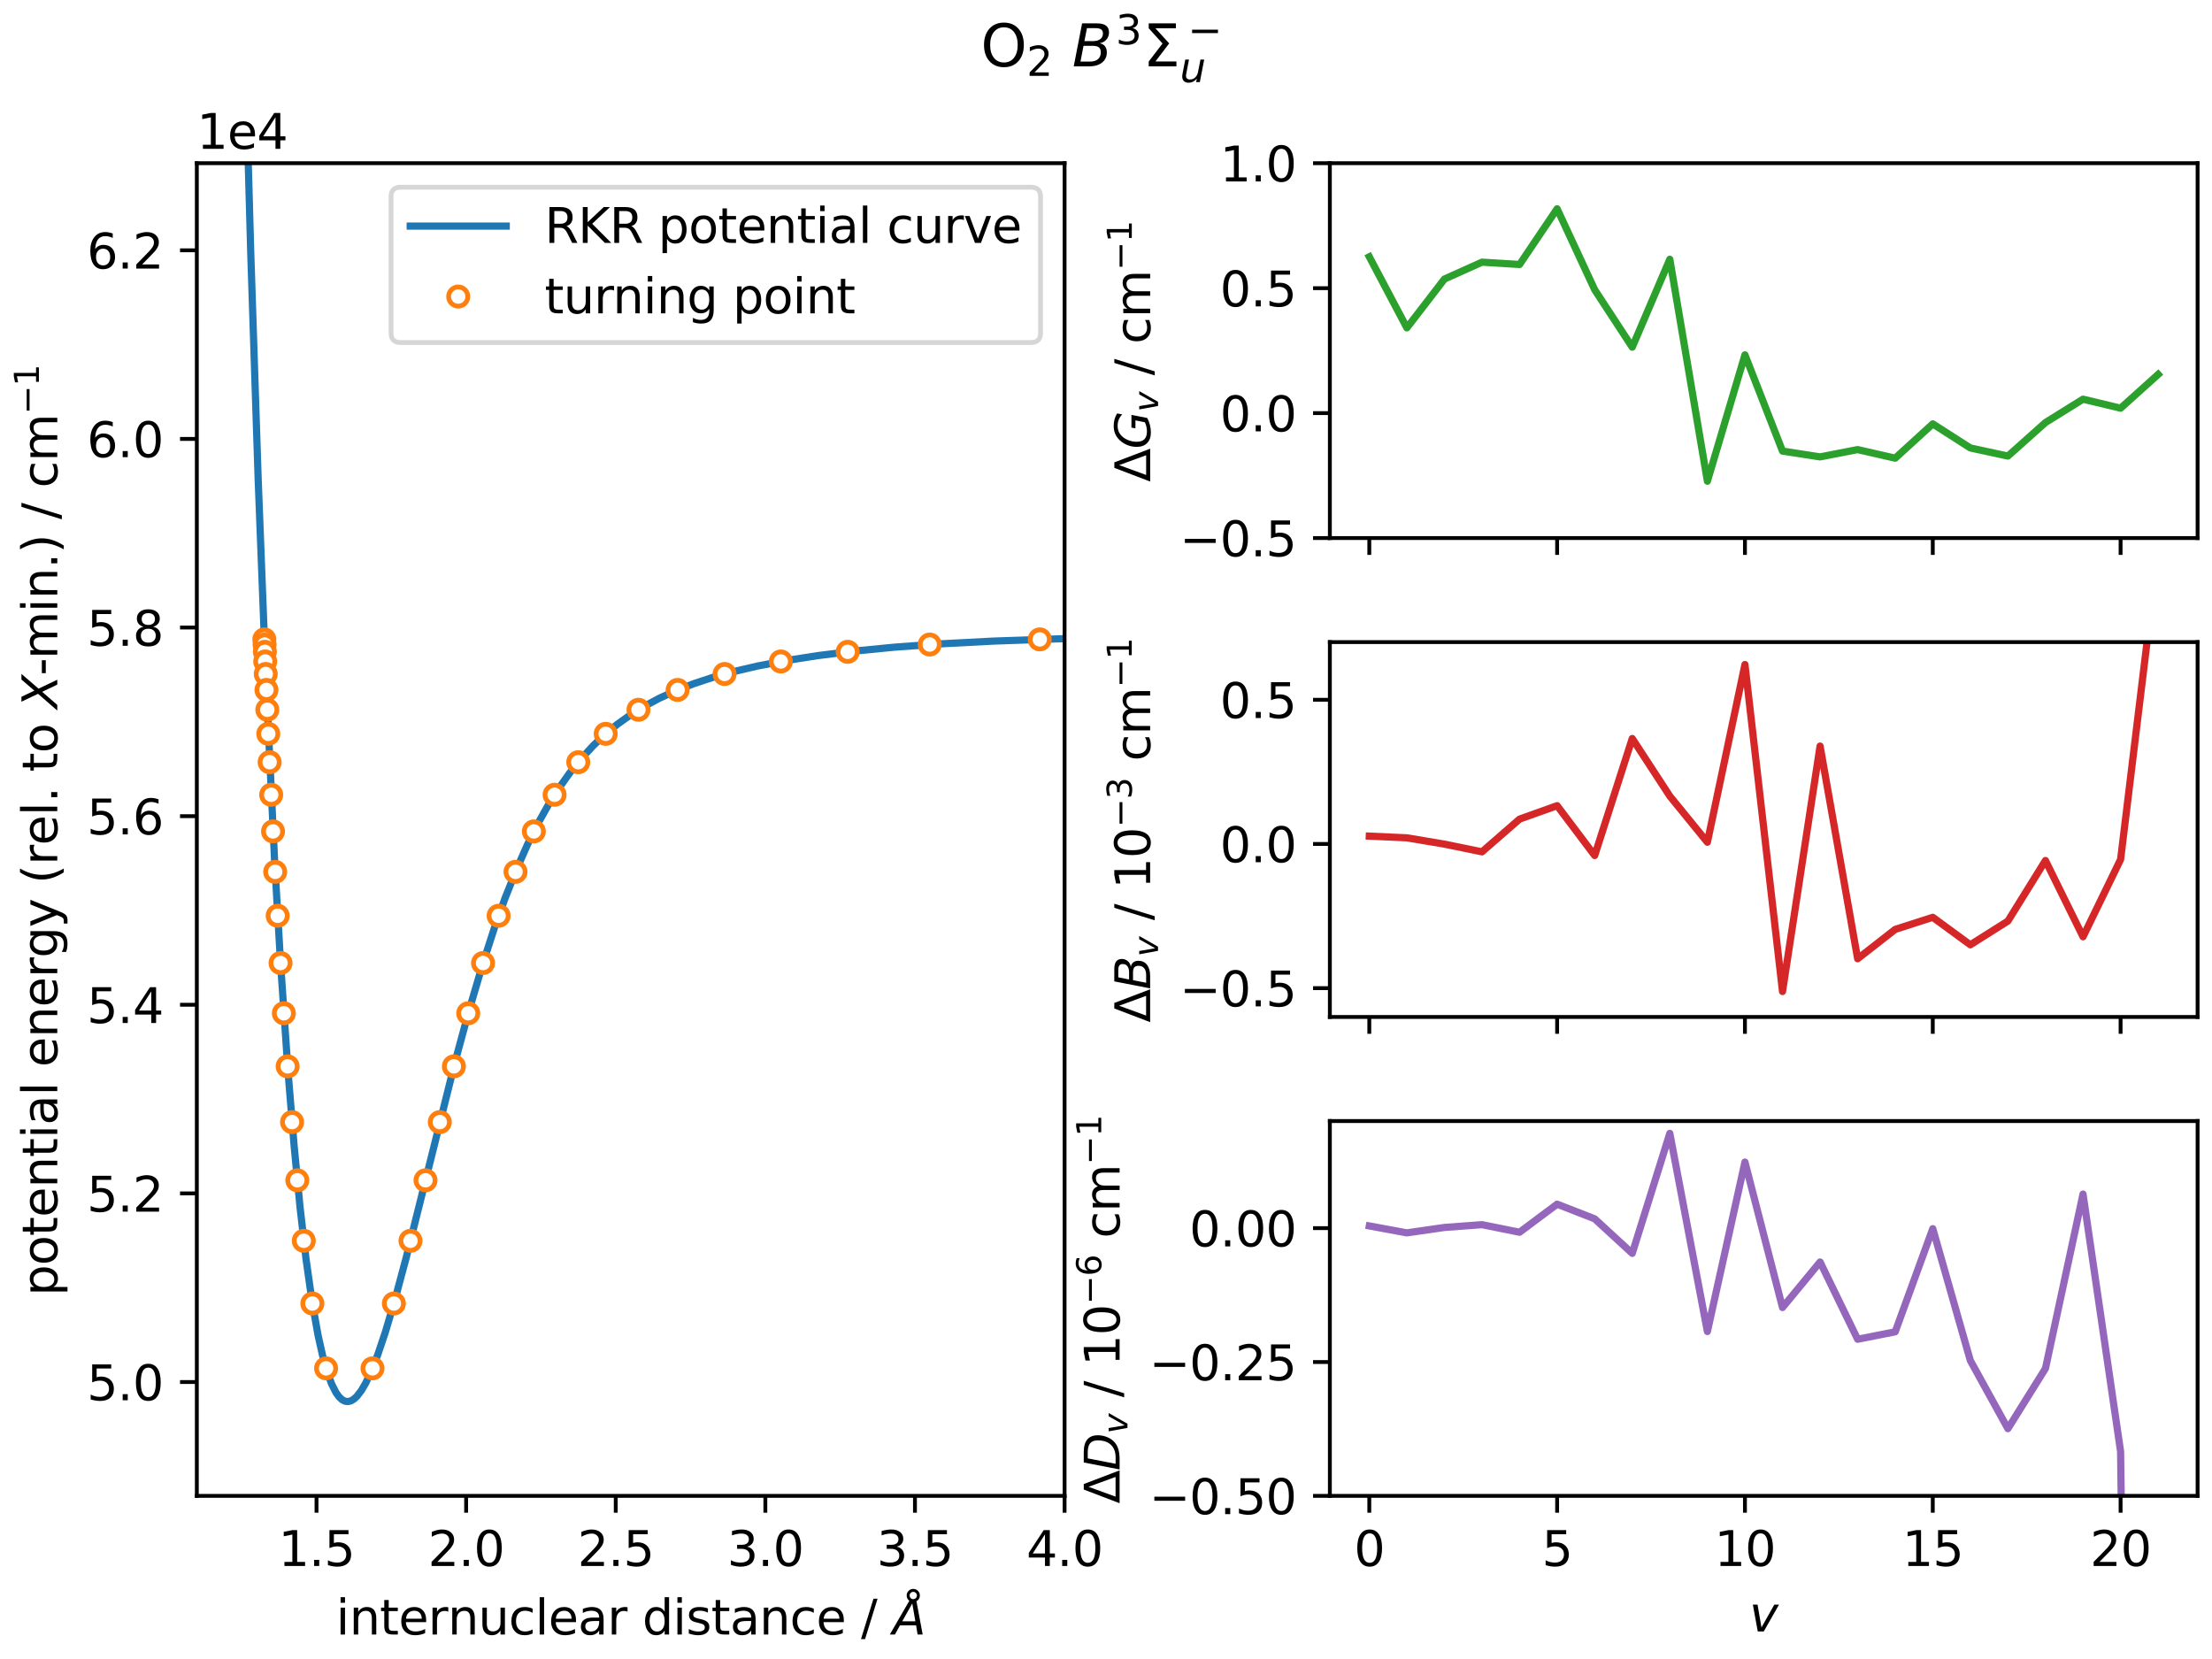 <?xml version="1.0" encoding="utf-8" standalone="no"?>
<!DOCTYPE svg PUBLIC "-//W3C//DTD SVG 1.1//EN"
  "http://www.w3.org/Graphics/SVG/1.1/DTD/svg11.dtd">
<svg xmlns:xlink="http://www.w3.org/1999/xlink" width="460.8pt" height="345.6pt" viewBox="0 0 460.8 345.6" xmlns="http://www.w3.org/2000/svg" version="1.1">
 <defs>
  <style type="text/css">*{stroke-linejoin: round; stroke-linecap: butt}</style>
 </defs>
 <g id="figure_1">
  <g id="patch_1">
   <path d="M 0 345.6 
L 460.8 345.6 
L 460.8 0 
L 0 0 
z
" style="fill: #ffffff"/>
  </g>
  <g id="axes_1">
   <g id="patch_2">
    <path d="M 41.003 311.622 
L 221.769 311.622 
L 221.769 33.999 
L 41.003 33.999 
z
" style="fill: #ffffff"/>
   </g>
   <g id="matplotlib.axis_1">
    <g id="xtick_1">
     <g id="line2d_1">
      <defs>
       <path id="m1eac3b7670" d="M 0 0 
L 0 3.5 
" style="stroke: #000000; stroke-width: 0.8"/>
      </defs>
      <g>
       <use xlink:href="#m1eac3b7670" x="65.937" y="311.622" style="stroke: #000000; stroke-width: 0.8"/>
      </g>
     </g>
     <g id="text_1">
      <!-- 1.5 -->
      <g transform="translate(57.985 326.22) scale(0.1 -0.1)">
       <defs>
        <path id="DejaVuSans-31" d="M 794 531 
L 1825 531 
L 1825 4091 
L 703 3866 
L 703 4441 
L 1819 4666 
L 2450 4666 
L 2450 531 
L 3481 531 
L 3481 0 
L 794 0 
L 794 531 
z
" transform="scale(0.016)"/>
        <path id="DejaVuSans-2e" d="M 684 794 
L 1344 794 
L 1344 0 
L 684 0 
L 684 794 
z
" transform="scale(0.016)"/>
        <path id="DejaVuSans-35" d="M 691 4666 
L 3169 4666 
L 3169 4134 
L 1269 4134 
L 1269 2991 
Q 1406 3038 1543 3061 
Q 1681 3084 1819 3084 
Q 2600 3084 3056 2656 
Q 3513 2228 3513 1497 
Q 3513 744 3044 326 
Q 2575 -91 1722 -91 
Q 1428 -91 1123 -41 
Q 819 9 494 109 
L 494 744 
Q 775 591 1075 516 
Q 1375 441 1709 441 
Q 2250 441 2565 725 
Q 2881 1009 2881 1497 
Q 2881 1984 2565 2268 
Q 2250 2553 1709 2553 
Q 1456 2553 1204 2497 
Q 953 2441 691 2322 
L 691 4666 
z
" transform="scale(0.016)"/>
       </defs>
       <use xlink:href="#DejaVuSans-31"/>
       <use xlink:href="#DejaVuSans-2e" x="63.623"/>
       <use xlink:href="#DejaVuSans-35" x="95.41"/>
      </g>
     </g>
    </g>
    <g id="xtick_2">
     <g id="line2d_2">
      <g>
       <use xlink:href="#m1eac3b7670" x="97.103" y="311.622" style="stroke: #000000; stroke-width: 0.8"/>
      </g>
     </g>
     <g id="text_2">
      <!-- 2.0 -->
      <g transform="translate(89.152 326.22) scale(0.1 -0.1)">
       <defs>
        <path id="DejaVuSans-32" d="M 1228 531 
L 3431 531 
L 3431 0 
L 469 0 
L 469 531 
Q 828 903 1448 1529 
Q 2069 2156 2228 2338 
Q 2531 2678 2651 2914 
Q 2772 3150 2772 3378 
Q 2772 3750 2511 3984 
Q 2250 4219 1831 4219 
Q 1534 4219 1204 4116 
Q 875 4013 500 3803 
L 500 4441 
Q 881 4594 1212 4672 
Q 1544 4750 1819 4750 
Q 2544 4750 2975 4387 
Q 3406 4025 3406 3419 
Q 3406 3131 3298 2873 
Q 3191 2616 2906 2266 
Q 2828 2175 2409 1742 
Q 1991 1309 1228 531 
z
" transform="scale(0.016)"/>
        <path id="DejaVuSans-30" d="M 2034 4250 
Q 1547 4250 1301 3770 
Q 1056 3291 1056 2328 
Q 1056 1369 1301 889 
Q 1547 409 2034 409 
Q 2525 409 2770 889 
Q 3016 1369 3016 2328 
Q 3016 3291 2770 3770 
Q 2525 4250 2034 4250 
z
M 2034 4750 
Q 2819 4750 3233 4129 
Q 3647 3509 3647 2328 
Q 3647 1150 3233 529 
Q 2819 -91 2034 -91 
Q 1250 -91 836 529 
Q 422 1150 422 2328 
Q 422 3509 836 4129 
Q 1250 4750 2034 4750 
z
" transform="scale(0.016)"/>
       </defs>
       <use xlink:href="#DejaVuSans-32"/>
       <use xlink:href="#DejaVuSans-2e" x="63.623"/>
       <use xlink:href="#DejaVuSans-30" x="95.41"/>
      </g>
     </g>
    </g>
    <g id="xtick_3">
     <g id="line2d_3">
      <g>
       <use xlink:href="#m1eac3b7670" x="128.27" y="311.622" style="stroke: #000000; stroke-width: 0.8"/>
      </g>
     </g>
     <g id="text_3">
      <!-- 2.5 -->
      <g transform="translate(120.318 326.22) scale(0.1 -0.1)">
       <use xlink:href="#DejaVuSans-32"/>
       <use xlink:href="#DejaVuSans-2e" x="63.623"/>
       <use xlink:href="#DejaVuSans-35" x="95.41"/>
      </g>
     </g>
    </g>
    <g id="xtick_4">
     <g id="line2d_4">
      <g>
       <use xlink:href="#m1eac3b7670" x="159.436" y="311.622" style="stroke: #000000; stroke-width: 0.8"/>
      </g>
     </g>
     <g id="text_4">
      <!-- 3.0 -->
      <g transform="translate(151.485 326.22) scale(0.1 -0.1)">
       <defs>
        <path id="DejaVuSans-33" d="M 2597 2516 
Q 3050 2419 3304 2112 
Q 3559 1806 3559 1356 
Q 3559 666 3084 287 
Q 2609 -91 1734 -91 
Q 1441 -91 1130 -33 
Q 819 25 488 141 
L 488 750 
Q 750 597 1062 519 
Q 1375 441 1716 441 
Q 2309 441 2620 675 
Q 2931 909 2931 1356 
Q 2931 1769 2642 2001 
Q 2353 2234 1838 2234 
L 1294 2234 
L 1294 2753 
L 1863 2753 
Q 2328 2753 2575 2939 
Q 2822 3125 2822 3475 
Q 2822 3834 2567 4026 
Q 2313 4219 1838 4219 
Q 1578 4219 1281 4162 
Q 984 4106 628 3988 
L 628 4550 
Q 988 4650 1302 4700 
Q 1616 4750 1894 4750 
Q 2613 4750 3031 4423 
Q 3450 4097 3450 3541 
Q 3450 3153 3228 2886 
Q 3006 2619 2597 2516 
z
" transform="scale(0.016)"/>
       </defs>
       <use xlink:href="#DejaVuSans-33"/>
       <use xlink:href="#DejaVuSans-2e" x="63.623"/>
       <use xlink:href="#DejaVuSans-30" x="95.41"/>
      </g>
     </g>
    </g>
    <g id="xtick_5">
     <g id="line2d_5">
      <g>
       <use xlink:href="#m1eac3b7670" x="190.603" y="311.622" style="stroke: #000000; stroke-width: 0.8"/>
      </g>
     </g>
     <g id="text_5">
      <!-- 3.5 -->
      <g transform="translate(182.651 326.22) scale(0.1 -0.1)">
       <use xlink:href="#DejaVuSans-33"/>
       <use xlink:href="#DejaVuSans-2e" x="63.623"/>
       <use xlink:href="#DejaVuSans-35" x="95.41"/>
      </g>
     </g>
    </g>
    <g id="xtick_6">
     <g id="line2d_6">
      <g>
       <use xlink:href="#m1eac3b7670" x="221.769" y="311.622" style="stroke: #000000; stroke-width: 0.8"/>
      </g>
     </g>
     <g id="text_6">
      <!-- 4.0 -->
      <g transform="translate(213.818 326.22) scale(0.1 -0.1)">
       <defs>
        <path id="DejaVuSans-34" d="M 2419 4116 
L 825 1625 
L 2419 1625 
L 2419 4116 
z
M 2253 4666 
L 3047 4666 
L 3047 1625 
L 3713 1625 
L 3713 1100 
L 3047 1100 
L 3047 0 
L 2419 0 
L 2419 1100 
L 313 1100 
L 313 1709 
L 2253 4666 
z
" transform="scale(0.016)"/>
       </defs>
       <use xlink:href="#DejaVuSans-34"/>
       <use xlink:href="#DejaVuSans-2e" x="63.623"/>
       <use xlink:href="#DejaVuSans-30" x="95.41"/>
      </g>
     </g>
    </g>
    <g id="text_7">
     <!-- internuclear distance $/$ $\AA$ -->
     <g transform="translate(69.986 340.52) scale(0.1 -0.1)">
      <defs>
       <path id="DejaVuSans-69" d="M 603 3500 
L 1178 3500 
L 1178 0 
L 603 0 
L 603 3500 
z
M 603 4863 
L 1178 4863 
L 1178 4134 
L 603 4134 
L 603 4863 
z
" transform="scale(0.016)"/>
       <path id="DejaVuSans-6e" d="M 3513 2113 
L 3513 0 
L 2938 0 
L 2938 2094 
Q 2938 2591 2744 2837 
Q 2550 3084 2163 3084 
Q 1697 3084 1428 2787 
Q 1159 2491 1159 1978 
L 1159 0 
L 581 0 
L 581 3500 
L 1159 3500 
L 1159 2956 
Q 1366 3272 1645 3428 
Q 1925 3584 2291 3584 
Q 2894 3584 3203 3211 
Q 3513 2838 3513 2113 
z
" transform="scale(0.016)"/>
       <path id="DejaVuSans-74" d="M 1172 4494 
L 1172 3500 
L 2356 3500 
L 2356 3053 
L 1172 3053 
L 1172 1153 
Q 1172 725 1289 603 
Q 1406 481 1766 481 
L 2356 481 
L 2356 0 
L 1766 0 
Q 1100 0 847 248 
Q 594 497 594 1153 
L 594 3053 
L 172 3053 
L 172 3500 
L 594 3500 
L 594 4494 
L 1172 4494 
z
" transform="scale(0.016)"/>
       <path id="DejaVuSans-65" d="M 3597 1894 
L 3597 1613 
L 953 1613 
Q 991 1019 1311 708 
Q 1631 397 2203 397 
Q 2534 397 2845 478 
Q 3156 559 3463 722 
L 3463 178 
Q 3153 47 2828 -22 
Q 2503 -91 2169 -91 
Q 1331 -91 842 396 
Q 353 884 353 1716 
Q 353 2575 817 3079 
Q 1281 3584 2069 3584 
Q 2775 3584 3186 3129 
Q 3597 2675 3597 1894 
z
M 3022 2063 
Q 3016 2534 2758 2815 
Q 2500 3097 2075 3097 
Q 1594 3097 1305 2825 
Q 1016 2553 972 2059 
L 3022 2063 
z
" transform="scale(0.016)"/>
       <path id="DejaVuSans-72" d="M 2631 2963 
Q 2534 3019 2420 3045 
Q 2306 3072 2169 3072 
Q 1681 3072 1420 2755 
Q 1159 2438 1159 1844 
L 1159 0 
L 581 0 
L 581 3500 
L 1159 3500 
L 1159 2956 
Q 1341 3275 1631 3429 
Q 1922 3584 2338 3584 
Q 2397 3584 2469 3576 
Q 2541 3569 2628 3553 
L 2631 2963 
z
" transform="scale(0.016)"/>
       <path id="DejaVuSans-75" d="M 544 1381 
L 544 3500 
L 1119 3500 
L 1119 1403 
Q 1119 906 1312 657 
Q 1506 409 1894 409 
Q 2359 409 2629 706 
Q 2900 1003 2900 1516 
L 2900 3500 
L 3475 3500 
L 3475 0 
L 2900 0 
L 2900 538 
Q 2691 219 2414 64 
Q 2138 -91 1772 -91 
Q 1169 -91 856 284 
Q 544 659 544 1381 
z
M 1991 3584 
L 1991 3584 
z
" transform="scale(0.016)"/>
       <path id="DejaVuSans-63" d="M 3122 3366 
L 3122 2828 
Q 2878 2963 2633 3030 
Q 2388 3097 2138 3097 
Q 1578 3097 1268 2742 
Q 959 2388 959 1747 
Q 959 1106 1268 751 
Q 1578 397 2138 397 
Q 2388 397 2633 464 
Q 2878 531 3122 666 
L 3122 134 
Q 2881 22 2623 -34 
Q 2366 -91 2075 -91 
Q 1284 -91 818 406 
Q 353 903 353 1747 
Q 353 2603 823 3093 
Q 1294 3584 2113 3584 
Q 2378 3584 2631 3529 
Q 2884 3475 3122 3366 
z
" transform="scale(0.016)"/>
       <path id="DejaVuSans-6c" d="M 603 4863 
L 1178 4863 
L 1178 0 
L 603 0 
L 603 4863 
z
" transform="scale(0.016)"/>
       <path id="DejaVuSans-61" d="M 2194 1759 
Q 1497 1759 1228 1600 
Q 959 1441 959 1056 
Q 959 750 1161 570 
Q 1363 391 1709 391 
Q 2188 391 2477 730 
Q 2766 1069 2766 1631 
L 2766 1759 
L 2194 1759 
z
M 3341 1997 
L 3341 0 
L 2766 0 
L 2766 531 
Q 2569 213 2275 61 
Q 1981 -91 1556 -91 
Q 1019 -91 701 211 
Q 384 513 384 1019 
Q 384 1609 779 1909 
Q 1175 2209 1959 2209 
L 2766 2209 
L 2766 2266 
Q 2766 2663 2505 2880 
Q 2244 3097 1772 3097 
Q 1472 3097 1187 3025 
Q 903 2953 641 2809 
L 641 3341 
Q 956 3463 1253 3523 
Q 1550 3584 1831 3584 
Q 2591 3584 2966 3190 
Q 3341 2797 3341 1997 
z
" transform="scale(0.016)"/>
       <path id="DejaVuSans-20" transform="scale(0.016)"/>
       <path id="DejaVuSans-64" d="M 2906 2969 
L 2906 4863 
L 3481 4863 
L 3481 0 
L 2906 0 
L 2906 525 
Q 2725 213 2448 61 
Q 2172 -91 1784 -91 
Q 1150 -91 751 415 
Q 353 922 353 1747 
Q 353 2572 751 3078 
Q 1150 3584 1784 3584 
Q 2172 3584 2448 3432 
Q 2725 3281 2906 2969 
z
M 947 1747 
Q 947 1113 1208 752 
Q 1469 391 1925 391 
Q 2381 391 2643 752 
Q 2906 1113 2906 1747 
Q 2906 2381 2643 2742 
Q 2381 3103 1925 3103 
Q 1469 3103 1208 2742 
Q 947 2381 947 1747 
z
" transform="scale(0.016)"/>
       <path id="DejaVuSans-73" d="M 2834 3397 
L 2834 2853 
Q 2591 2978 2328 3040 
Q 2066 3103 1784 3103 
Q 1356 3103 1142 2972 
Q 928 2841 928 2578 
Q 928 2378 1081 2264 
Q 1234 2150 1697 2047 
L 1894 2003 
Q 2506 1872 2764 1633 
Q 3022 1394 3022 966 
Q 3022 478 2636 193 
Q 2250 -91 1575 -91 
Q 1294 -91 989 -36 
Q 684 19 347 128 
L 347 722 
Q 666 556 975 473 
Q 1284 391 1588 391 
Q 1994 391 2212 530 
Q 2431 669 2431 922 
Q 2431 1156 2273 1281 
Q 2116 1406 1581 1522 
L 1381 1569 
Q 847 1681 609 1914 
Q 372 2147 372 2553 
Q 372 3047 722 3315 
Q 1072 3584 1716 3584 
Q 2034 3584 2315 3537 
Q 2597 3491 2834 3397 
z
" transform="scale(0.016)"/>
       <path id="DejaVuSans-2f" d="M 1625 4666 
L 2156 4666 
L 531 -594 
L 0 -594 
L 1625 4666 
z
" transform="scale(0.016)"/>
       <path id="DejaVuSans-Oblique-c5" d="M 3188 5081 
Q 3188 5278 3048 5417 
Q 2909 5556 2713 5556 
Q 2513 5556 2377 5420 
Q 2241 5284 2241 5081 
Q 2241 4884 2377 4746 
Q 2513 4609 2713 4609 
Q 2909 4609 3048 4746 
Q 3188 4884 3188 5081 
z
M 2203 4397 
Q 2034 4513 1945 4689 
Q 1856 4866 1856 5081 
Q 1856 5438 2106 5689 
Q 2356 5941 2713 5941 
Q 3069 5941 3320 5689 
Q 3572 5438 3572 5081 
Q 3572 4834 3458 4643 
Q 3344 4453 3128 4341 
L 3938 0 
L 3278 0 
L 3084 1197 
L 984 1197 
L 325 0 
L -341 0 
L 2203 4397 
z
M 2584 4044 
L 1275 1722 
L 2988 1722 
L 2584 4044 
z
" transform="scale(0.016)"/>
      </defs>
      <use xlink:href="#DejaVuSans-69" transform="translate(0 0.172)"/>
      <use xlink:href="#DejaVuSans-6e" transform="translate(27.783 0.172)"/>
      <use xlink:href="#DejaVuSans-74" transform="translate(91.162 0.172)"/>
      <use xlink:href="#DejaVuSans-65" transform="translate(130.371 0.172)"/>
      <use xlink:href="#DejaVuSans-72" transform="translate(191.895 0.172)"/>
      <use xlink:href="#DejaVuSans-6e" transform="translate(233.008 0.172)"/>
      <use xlink:href="#DejaVuSans-75" transform="translate(296.387 0.172)"/>
      <use xlink:href="#DejaVuSans-63" transform="translate(359.766 0.172)"/>
      <use xlink:href="#DejaVuSans-6c" transform="translate(414.746 0.172)"/>
      <use xlink:href="#DejaVuSans-65" transform="translate(442.529 0.172)"/>
      <use xlink:href="#DejaVuSans-61" transform="translate(504.053 0.172)"/>
      <use xlink:href="#DejaVuSans-72" transform="translate(565.332 0.172)"/>
      <use xlink:href="#DejaVuSans-20" transform="translate(606.445 0.172)"/>
      <use xlink:href="#DejaVuSans-64" transform="translate(638.232 0.172)"/>
      <use xlink:href="#DejaVuSans-69" transform="translate(701.709 0.172)"/>
      <use xlink:href="#DejaVuSans-73" transform="translate(729.492 0.172)"/>
      <use xlink:href="#DejaVuSans-74" transform="translate(781.592 0.172)"/>
      <use xlink:href="#DejaVuSans-61" transform="translate(820.801 0.172)"/>
      <use xlink:href="#DejaVuSans-6e" transform="translate(882.08 0.172)"/>
      <use xlink:href="#DejaVuSans-63" transform="translate(945.459 0.172)"/>
      <use xlink:href="#DejaVuSans-65" transform="translate(1000.439 0.172)"/>
      <use xlink:href="#DejaVuSans-20" transform="translate(1061.963 0.172)"/>
      <use xlink:href="#DejaVuSans-2f" transform="translate(1093.75 0.172)"/>
      <use xlink:href="#DejaVuSans-20" transform="translate(1127.441 0.172)"/>
      <use xlink:href="#DejaVuSans-Oblique-c5" transform="translate(1159.229 0.172)"/>
     </g>
    </g>
   </g>
   <g id="matplotlib.axis_2">
    <g id="ytick_1">
     <g id="line2d_7">
      <defs>
       <path id="m7dadba68eb" d="M 0 0 
L -3.5 0 
" style="stroke: #000000; stroke-width: 0.8"/>
      </defs>
      <g>
       <use xlink:href="#m7dadba68eb" x="41.003" y="287.897" style="stroke: #000000; stroke-width: 0.8"/>
      </g>
     </g>
     <g id="text_8">
      <!-- 5.0 -->
      <g transform="translate(18.1 291.697) scale(0.1 -0.1)">
       <use xlink:href="#DejaVuSans-35"/>
       <use xlink:href="#DejaVuSans-2e" x="63.623"/>
       <use xlink:href="#DejaVuSans-30" x="95.41"/>
      </g>
     </g>
    </g>
    <g id="ytick_2">
     <g id="line2d_8">
      <g>
       <use xlink:href="#m7dadba68eb" x="41.003" y="248.605" style="stroke: #000000; stroke-width: 0.8"/>
      </g>
     </g>
     <g id="text_9">
      <!-- 5.2 -->
      <g transform="translate(18.1 252.404) scale(0.1 -0.1)">
       <use xlink:href="#DejaVuSans-35"/>
       <use xlink:href="#DejaVuSans-2e" x="63.623"/>
       <use xlink:href="#DejaVuSans-32" x="95.41"/>
      </g>
     </g>
    </g>
    <g id="ytick_3">
     <g id="line2d_9">
      <g>
       <use xlink:href="#m7dadba68eb" x="41.003" y="209.312" style="stroke: #000000; stroke-width: 0.8"/>
      </g>
     </g>
     <g id="text_10">
      <!-- 5.4 -->
      <g transform="translate(18.1 213.112) scale(0.1 -0.1)">
       <use xlink:href="#DejaVuSans-35"/>
       <use xlink:href="#DejaVuSans-2e" x="63.623"/>
       <use xlink:href="#DejaVuSans-34" x="95.41"/>
      </g>
     </g>
    </g>
    <g id="ytick_4">
     <g id="line2d_10">
      <g>
       <use xlink:href="#m7dadba68eb" x="41.003" y="170.02" style="stroke: #000000; stroke-width: 0.8"/>
      </g>
     </g>
     <g id="text_11">
      <!-- 5.6 -->
      <g transform="translate(18.1 173.819) scale(0.1 -0.1)">
       <defs>
        <path id="DejaVuSans-36" d="M 2113 2584 
Q 1688 2584 1439 2293 
Q 1191 2003 1191 1497 
Q 1191 994 1439 701 
Q 1688 409 2113 409 
Q 2538 409 2786 701 
Q 3034 994 3034 1497 
Q 3034 2003 2786 2293 
Q 2538 2584 2113 2584 
z
M 3366 4563 
L 3366 3988 
Q 3128 4100 2886 4159 
Q 2644 4219 2406 4219 
Q 1781 4219 1451 3797 
Q 1122 3375 1075 2522 
Q 1259 2794 1537 2939 
Q 1816 3084 2150 3084 
Q 2853 3084 3261 2657 
Q 3669 2231 3669 1497 
Q 3669 778 3244 343 
Q 2819 -91 2113 -91 
Q 1303 -91 875 529 
Q 447 1150 447 2328 
Q 447 3434 972 4092 
Q 1497 4750 2381 4750 
Q 2619 4750 2861 4703 
Q 3103 4656 3366 4563 
z
" transform="scale(0.016)"/>
       </defs>
       <use xlink:href="#DejaVuSans-35"/>
       <use xlink:href="#DejaVuSans-2e" x="63.623"/>
       <use xlink:href="#DejaVuSans-36" x="95.41"/>
      </g>
     </g>
    </g>
    <g id="ytick_5">
     <g id="line2d_11">
      <g>
       <use xlink:href="#m7dadba68eb" x="41.003" y="130.728" style="stroke: #000000; stroke-width: 0.8"/>
      </g>
     </g>
     <g id="text_12">
      <!-- 5.8 -->
      <g transform="translate(18.1 134.527) scale(0.1 -0.1)">
       <defs>
        <path id="DejaVuSans-38" d="M 2034 2216 
Q 1584 2216 1326 1975 
Q 1069 1734 1069 1313 
Q 1069 891 1326 650 
Q 1584 409 2034 409 
Q 2484 409 2743 651 
Q 3003 894 3003 1313 
Q 3003 1734 2745 1975 
Q 2488 2216 2034 2216 
z
M 1403 2484 
Q 997 2584 770 2862 
Q 544 3141 544 3541 
Q 544 4100 942 4425 
Q 1341 4750 2034 4750 
Q 2731 4750 3128 4425 
Q 3525 4100 3525 3541 
Q 3525 3141 3298 2862 
Q 3072 2584 2669 2484 
Q 3125 2378 3379 2068 
Q 3634 1759 3634 1313 
Q 3634 634 3220 271 
Q 2806 -91 2034 -91 
Q 1263 -91 848 271 
Q 434 634 434 1313 
Q 434 1759 690 2068 
Q 947 2378 1403 2484 
z
M 1172 3481 
Q 1172 3119 1398 2916 
Q 1625 2713 2034 2713 
Q 2441 2713 2670 2916 
Q 2900 3119 2900 3481 
Q 2900 3844 2670 4047 
Q 2441 4250 2034 4250 
Q 1625 4250 1398 4047 
Q 1172 3844 1172 3481 
z
" transform="scale(0.016)"/>
       </defs>
       <use xlink:href="#DejaVuSans-35"/>
       <use xlink:href="#DejaVuSans-2e" x="63.623"/>
       <use xlink:href="#DejaVuSans-38" x="95.41"/>
      </g>
     </g>
    </g>
    <g id="ytick_6">
     <g id="line2d_12">
      <g>
       <use xlink:href="#m7dadba68eb" x="41.003" y="91.435" style="stroke: #000000; stroke-width: 0.8"/>
      </g>
     </g>
     <g id="text_13">
      <!-- 6.0 -->
      <g transform="translate(18.1 95.234) scale(0.1 -0.1)">
       <use xlink:href="#DejaVuSans-36"/>
       <use xlink:href="#DejaVuSans-2e" x="63.623"/>
       <use xlink:href="#DejaVuSans-30" x="95.41"/>
      </g>
     </g>
    </g>
    <g id="ytick_7">
     <g id="line2d_13">
      <g>
       <use xlink:href="#m7dadba68eb" x="41.003" y="52.143" style="stroke: #000000; stroke-width: 0.8"/>
      </g>
     </g>
     <g id="text_14">
      <!-- 6.2 -->
      <g transform="translate(18.1 55.942) scale(0.1 -0.1)">
       <use xlink:href="#DejaVuSans-36"/>
       <use xlink:href="#DejaVuSans-2e" x="63.623"/>
       <use xlink:href="#DejaVuSans-32" x="95.41"/>
      </g>
     </g>
    </g>
    <g id="text_15">
     <!-- potential energy (rel. to $X$-min.) $/$ cm$^{-1}$ -->
     <g transform="translate(12 269.96) rotate(-90) scale(0.1 -0.1)">
      <defs>
       <path id="DejaVuSans-70" d="M 1159 525 
L 1159 -1331 
L 581 -1331 
L 581 3500 
L 1159 3500 
L 1159 2969 
Q 1341 3281 1617 3432 
Q 1894 3584 2278 3584 
Q 2916 3584 3314 3078 
Q 3713 2572 3713 1747 
Q 3713 922 3314 415 
Q 2916 -91 2278 -91 
Q 1894 -91 1617 61 
Q 1341 213 1159 525 
z
M 3116 1747 
Q 3116 2381 2855 2742 
Q 2594 3103 2138 3103 
Q 1681 3103 1420 2742 
Q 1159 2381 1159 1747 
Q 1159 1113 1420 752 
Q 1681 391 2138 391 
Q 2594 391 2855 752 
Q 3116 1113 3116 1747 
z
" transform="scale(0.016)"/>
       <path id="DejaVuSans-6f" d="M 1959 3097 
Q 1497 3097 1228 2736 
Q 959 2375 959 1747 
Q 959 1119 1226 758 
Q 1494 397 1959 397 
Q 2419 397 2687 759 
Q 2956 1122 2956 1747 
Q 2956 2369 2687 2733 
Q 2419 3097 1959 3097 
z
M 1959 3584 
Q 2709 3584 3137 3096 
Q 3566 2609 3566 1747 
Q 3566 888 3137 398 
Q 2709 -91 1959 -91 
Q 1206 -91 779 398 
Q 353 888 353 1747 
Q 353 2609 779 3096 
Q 1206 3584 1959 3584 
z
" transform="scale(0.016)"/>
       <path id="DejaVuSans-67" d="M 2906 1791 
Q 2906 2416 2648 2759 
Q 2391 3103 1925 3103 
Q 1463 3103 1205 2759 
Q 947 2416 947 1791 
Q 947 1169 1205 825 
Q 1463 481 1925 481 
Q 2391 481 2648 825 
Q 2906 1169 2906 1791 
z
M 3481 434 
Q 3481 -459 3084 -895 
Q 2688 -1331 1869 -1331 
Q 1566 -1331 1297 -1286 
Q 1028 -1241 775 -1147 
L 775 -588 
Q 1028 -725 1275 -790 
Q 1522 -856 1778 -856 
Q 2344 -856 2625 -561 
Q 2906 -266 2906 331 
L 2906 616 
Q 2728 306 2450 153 
Q 2172 0 1784 0 
Q 1141 0 747 490 
Q 353 981 353 1791 
Q 353 2603 747 3093 
Q 1141 3584 1784 3584 
Q 2172 3584 2450 3431 
Q 2728 3278 2906 2969 
L 2906 3500 
L 3481 3500 
L 3481 434 
z
" transform="scale(0.016)"/>
       <path id="DejaVuSans-79" d="M 2059 -325 
Q 1816 -950 1584 -1140 
Q 1353 -1331 966 -1331 
L 506 -1331 
L 506 -850 
L 844 -850 
Q 1081 -850 1212 -737 
Q 1344 -625 1503 -206 
L 1606 56 
L 191 3500 
L 800 3500 
L 1894 763 
L 2988 3500 
L 3597 3500 
L 2059 -325 
z
" transform="scale(0.016)"/>
       <path id="DejaVuSans-28" d="M 1984 4856 
Q 1566 4138 1362 3434 
Q 1159 2731 1159 2009 
Q 1159 1288 1364 580 
Q 1569 -128 1984 -844 
L 1484 -844 
Q 1016 -109 783 600 
Q 550 1309 550 2009 
Q 550 2706 781 3412 
Q 1013 4119 1484 4856 
L 1984 4856 
z
" transform="scale(0.016)"/>
       <path id="DejaVuSans-Oblique-58" d="M 878 4666 
L 1516 4666 
L 2316 2981 
L 3763 4666 
L 4500 4666 
L 2578 2438 
L 3738 0 
L 3103 0 
L 2163 1966 
L 459 0 
L -275 0 
L 1906 2509 
L 878 4666 
z
" transform="scale(0.016)"/>
       <path id="DejaVuSans-2d" d="M 313 2009 
L 1997 2009 
L 1997 1497 
L 313 1497 
L 313 2009 
z
" transform="scale(0.016)"/>
       <path id="DejaVuSans-6d" d="M 3328 2828 
Q 3544 3216 3844 3400 
Q 4144 3584 4550 3584 
Q 5097 3584 5394 3201 
Q 5691 2819 5691 2113 
L 5691 0 
L 5113 0 
L 5113 2094 
Q 5113 2597 4934 2840 
Q 4756 3084 4391 3084 
Q 3944 3084 3684 2787 
Q 3425 2491 3425 1978 
L 3425 0 
L 2847 0 
L 2847 2094 
Q 2847 2600 2669 2842 
Q 2491 3084 2119 3084 
Q 1678 3084 1418 2786 
Q 1159 2488 1159 1978 
L 1159 0 
L 581 0 
L 581 3500 
L 1159 3500 
L 1159 2956 
Q 1356 3278 1631 3431 
Q 1906 3584 2284 3584 
Q 2666 3584 2933 3390 
Q 3200 3197 3328 2828 
z
" transform="scale(0.016)"/>
       <path id="DejaVuSans-29" d="M 513 4856 
L 1013 4856 
Q 1481 4119 1714 3412 
Q 1947 2706 1947 2009 
Q 1947 1309 1714 600 
Q 1481 -109 1013 -844 
L 513 -844 
Q 928 -128 1133 580 
Q 1338 1288 1338 2009 
Q 1338 2731 1133 3434 
Q 928 4138 513 4856 
z
" transform="scale(0.016)"/>
       <path id="DejaVuSans-2212" d="M 678 2272 
L 4684 2272 
L 4684 1741 
L 678 1741 
L 678 2272 
z
" transform="scale(0.016)"/>
      </defs>
      <use xlink:href="#DejaVuSans-70" transform="translate(0 0.684)"/>
      <use xlink:href="#DejaVuSans-6f" transform="translate(63.477 0.684)"/>
      <use xlink:href="#DejaVuSans-74" transform="translate(124.658 0.684)"/>
      <use xlink:href="#DejaVuSans-65" transform="translate(163.867 0.684)"/>
      <use xlink:href="#DejaVuSans-6e" transform="translate(225.391 0.684)"/>
      <use xlink:href="#DejaVuSans-74" transform="translate(288.77 0.684)"/>
      <use xlink:href="#DejaVuSans-69" transform="translate(327.979 0.684)"/>
      <use xlink:href="#DejaVuSans-61" transform="translate(355.762 0.684)"/>
      <use xlink:href="#DejaVuSans-6c" transform="translate(417.041 0.684)"/>
      <use xlink:href="#DejaVuSans-20" transform="translate(444.824 0.684)"/>
      <use xlink:href="#DejaVuSans-65" transform="translate(476.611 0.684)"/>
      <use xlink:href="#DejaVuSans-6e" transform="translate(538.135 0.684)"/>
      <use xlink:href="#DejaVuSans-65" transform="translate(601.514 0.684)"/>
      <use xlink:href="#DejaVuSans-72" transform="translate(663.037 0.684)"/>
      <use xlink:href="#DejaVuSans-67" transform="translate(704.15 0.684)"/>
      <use xlink:href="#DejaVuSans-79" transform="translate(767.627 0.684)"/>
      <use xlink:href="#DejaVuSans-20" transform="translate(826.807 0.684)"/>
      <use xlink:href="#DejaVuSans-28" transform="translate(858.594 0.684)"/>
      <use xlink:href="#DejaVuSans-72" transform="translate(897.607 0.684)"/>
      <use xlink:href="#DejaVuSans-65" transform="translate(938.721 0.684)"/>
      <use xlink:href="#DejaVuSans-6c" transform="translate(1000.244 0.684)"/>
      <use xlink:href="#DejaVuSans-2e" transform="translate(1028.027 0.684)"/>
      <use xlink:href="#DejaVuSans-20" transform="translate(1059.814 0.684)"/>
      <use xlink:href="#DejaVuSans-74" transform="translate(1091.602 0.684)"/>
      <use xlink:href="#DejaVuSans-6f" transform="translate(1130.811 0.684)"/>
      <use xlink:href="#DejaVuSans-20" transform="translate(1191.992 0.684)"/>
      <use xlink:href="#DejaVuSans-Oblique-58" transform="translate(1223.779 0.684)"/>
      <use xlink:href="#DejaVuSans-2d" transform="translate(1292.285 0.684)"/>
      <use xlink:href="#DejaVuSans-6d" transform="translate(1326.619 0.684)"/>
      <use xlink:href="#DejaVuSans-69" transform="translate(1424.031 0.684)"/>
      <use xlink:href="#DejaVuSans-6e" transform="translate(1451.814 0.684)"/>
      <use xlink:href="#DejaVuSans-2e" transform="translate(1515.193 0.684)"/>
      <use xlink:href="#DejaVuSans-29" transform="translate(1546.98 0.684)"/>
      <use xlink:href="#DejaVuSans-20" transform="translate(1585.994 0.684)"/>
      <use xlink:href="#DejaVuSans-2f" transform="translate(1617.781 0.684)"/>
      <use xlink:href="#DejaVuSans-20" transform="translate(1651.473 0.684)"/>
      <use xlink:href="#DejaVuSans-63" transform="translate(1683.26 0.684)"/>
      <use xlink:href="#DejaVuSans-6d" transform="translate(1738.24 0.684)"/>
      <use xlink:href="#DejaVuSans-2212" transform="translate(1836.609 38.966) scale(0.7)"/>
      <use xlink:href="#DejaVuSans-31" transform="translate(1895.262 38.966) scale(0.7)"/>
     </g>
    </g>
    <g id="text_16">
     <!-- 1e4 -->
     <g transform="translate(41.003 30.999) scale(0.1 -0.1)">
      <use xlink:href="#DejaVuSans-31"/>
      <use xlink:href="#DejaVuSans-65" x="63.623"/>
      <use xlink:href="#DejaVuSans-34" x="125.146"/>
     </g>
    </g>
   </g>
   <g id="line2d_14">
    <path d="M 50.741 -1 
L 52.223 52.273 
L 53.782 99.827 
L 55.34 140.024 
L 57.21 179.436 
L 58.457 200.816 
L 60.015 223.385 
L 61.262 238.611 
L 62.508 251.52 
L 63.755 262.296 
L 65.002 271.105 
L 66.248 278.118 
L 67.183 282.307 
L 68.118 285.659 
L 69.053 288.237 
L 69.988 290.099 
L 70.612 290.97 
L 71.235 291.563 
L 71.858 291.893 
L 72.482 291.975 
L 73.105 291.824 
L 73.728 291.454 
L 74.352 290.878 
L 75.287 289.657 
L 76.222 288.047 
L 77.468 285.365 
L 78.715 282.152 
L 80.273 277.513 
L 82.143 271.216 
L 84.637 261.921 
L 88.377 246.954 
L 94.921 220.737 
L 97.726 210.437 
L 100.531 200.925 
L 103.025 193.198 
L 105.206 187.132 
L 107.7 180.882 
L 109.881 175.946 
L 112.063 171.542 
L 114.245 167.648 
L 116.426 164.196 
L 118.608 161.124 
L 121.101 158.021 
L 123.595 155.31 
L 126.088 152.951 
L 128.581 150.898 
L 131.386 148.89 
L 134.191 147.152 
L 137.308 145.479 
L 140.736 143.902 
L 144.476 142.44 
L 148.528 141.101 
L 152.891 139.889 
L 157.878 138.731 
L 163.8 137.597 
L 170.345 136.578 
L 177.824 135.644 
L 186.239 134.826 
L 195.589 134.144 
L 206.809 133.558 
L 220.211 133.089 
L 222.081 133.039 
L 222.081 133.039 
" clip-path="url(#p51cd9b469d)" style="fill: none; stroke: #1f77b4; stroke-width: 1.5; stroke-linecap: square"/>
   </g>
   <g id="line2d_15">
    <defs>
     <path id="m765e62efd5" d="M 0 2 
C 0.53 2 1.039 1.789 1.414 1.414 
C 1.789 1.039 2 0.53 2 0 
C 2 -0.53 1.789 -1.039 1.414 -1.414 
C 1.039 -1.789 0.53 -2 0 -2 
C -0.53 -2 -1.039 -1.789 -1.414 -1.414 
C -1.789 -1.039 -2 -0.53 -2 0 
C -2 0.53 -1.789 1.039 -1.414 1.414 
C -1.039 1.789 -0.53 2 0 2 
z
" style="stroke: #ff7f0e"/>
    </defs>
    <g clip-path="url(#p51cd9b469d)">
     <use xlink:href="#m765e62efd5" x="55.068" y="133.196" style="fill: #ffffff; stroke: #ff7f0e"/>
     <use xlink:href="#m765e62efd5" x="55.123" y="134.267" style="fill: #ffffff; stroke: #ff7f0e"/>
     <use xlink:href="#m765e62efd5" x="55.18" y="135.784" style="fill: #ffffff; stroke: #ff7f0e"/>
     <use xlink:href="#m765e62efd5" x="55.251" y="137.798" style="fill: #ffffff; stroke: #ff7f0e"/>
     <use xlink:href="#m765e62efd5" x="55.357" y="140.404" style="fill: #ffffff; stroke: #ff7f0e"/>
     <use xlink:href="#m765e62efd5" x="55.511" y="143.724" style="fill: #ffffff; stroke: #ff7f0e"/>
     <use xlink:href="#m765e62efd5" x="55.688" y="147.857" style="fill: #ffffff; stroke: #ff7f0e"/>
     <use xlink:href="#m765e62efd5" x="55.889" y="152.87" style="fill: #ffffff; stroke: #ff7f0e"/>
     <use xlink:href="#m765e62efd5" x="56.169" y="158.779" style="fill: #ffffff; stroke: #ff7f0e"/>
     <use xlink:href="#m765e62efd5" x="56.495" y="165.563" style="fill: #ffffff; stroke: #ff7f0e"/>
     <use xlink:href="#m765e62efd5" x="56.876" y="173.195" style="fill: #ffffff; stroke: #ff7f0e"/>
     <use xlink:href="#m765e62efd5" x="57.327" y="181.622" style="fill: #ffffff; stroke: #ff7f0e"/>
     <use xlink:href="#m765e62efd5" x="57.847" y="190.768" style="fill: #ffffff; stroke: #ff7f0e"/>
     <use xlink:href="#m765e62efd5" x="58.444" y="200.616" style="fill: #ffffff; stroke: #ff7f0e"/>
     <use xlink:href="#m765e62efd5" x="59.131" y="211.081" style="fill: #ffffff; stroke: #ff7f0e"/>
     <use xlink:href="#m765e62efd5" x="59.921" y="222.141" style="fill: #ffffff; stroke: #ff7f0e"/>
     <use xlink:href="#m765e62efd5" x="60.842" y="233.756" style="fill: #ffffff; stroke: #ff7f0e"/>
     <use xlink:href="#m765e62efd5" x="61.937" y="245.876" style="fill: #ffffff; stroke: #ff7f0e"/>
     <use xlink:href="#m765e62efd5" x="63.286" y="258.48" style="fill: #ffffff; stroke: #ff7f0e"/>
     <use xlink:href="#m765e62efd5" x="65.072" y="271.545" style="fill: #ffffff; stroke: #ff7f0e"/>
     <use xlink:href="#m765e62efd5" x="67.931" y="285.052" style="fill: #ffffff; stroke: #ff7f0e"/>
     <use xlink:href="#m765e62efd5" x="77.598" y="285.052" style="fill: #ffffff; stroke: #ff7f0e"/>
     <use xlink:href="#m765e62efd5" x="82.05" y="271.545" style="fill: #ffffff; stroke: #ff7f0e"/>
     <use xlink:href="#m765e62efd5" x="85.515" y="258.48" style="fill: #ffffff; stroke: #ff7f0e"/>
     <use xlink:href="#m765e62efd5" x="88.641" y="245.876" style="fill: #ffffff; stroke: #ff7f0e"/>
     <use xlink:href="#m765e62efd5" x="91.62" y="233.756" style="fill: #ffffff; stroke: #ff7f0e"/>
     <use xlink:href="#m765e62efd5" x="94.555" y="222.141" style="fill: #ffffff; stroke: #ff7f0e"/>
     <use xlink:href="#m765e62efd5" x="97.544" y="211.081" style="fill: #ffffff; stroke: #ff7f0e"/>
     <use xlink:href="#m765e62efd5" x="100.627" y="200.616" style="fill: #ffffff; stroke: #ff7f0e"/>
     <use xlink:href="#m765e62efd5" x="103.871" y="190.768" style="fill: #ffffff; stroke: #ff7f0e"/>
     <use xlink:href="#m765e62efd5" x="107.391" y="181.622" style="fill: #ffffff; stroke: #ff7f0e"/>
     <use xlink:href="#m765e62efd5" x="111.212" y="173.195" style="fill: #ffffff; stroke: #ff7f0e"/>
     <use xlink:href="#m765e62efd5" x="115.531" y="165.563" style="fill: #ffffff; stroke: #ff7f0e"/>
     <use xlink:href="#m765e62efd5" x="120.461" y="158.779" style="fill: #ffffff; stroke: #ff7f0e"/>
     <use xlink:href="#m765e62efd5" x="126.181" y="152.87" style="fill: #ffffff; stroke: #ff7f0e"/>
     <use xlink:href="#m765e62efd5" x="133.005" y="147.857" style="fill: #ffffff; stroke: #ff7f0e"/>
     <use xlink:href="#m765e62efd5" x="141.161" y="143.724" style="fill: #ffffff; stroke: #ff7f0e"/>
     <use xlink:href="#m765e62efd5" x="150.943" y="140.404" style="fill: #ffffff; stroke: #ff7f0e"/>
     <use xlink:href="#m765e62efd5" x="162.66" y="137.798" style="fill: #ffffff; stroke: #ff7f0e"/>
     <use xlink:href="#m765e62efd5" x="176.587" y="135.784" style="fill: #ffffff; stroke: #ff7f0e"/>
     <use xlink:href="#m765e62efd5" x="193.677" y="134.267" style="fill: #ffffff; stroke: #ff7f0e"/>
     <use xlink:href="#m765e62efd5" x="216.602" y="133.196" style="fill: #ffffff; stroke: #ff7f0e"/>
    </g>
   </g>
   <g id="patch_3">
    <path d="M 41.003 311.622 
L 41.003 33.999 
" style="fill: none; stroke: #000000; stroke-width: 0.8; stroke-linejoin: miter; stroke-linecap: square"/>
   </g>
   <g id="patch_4">
    <path d="M 221.769 311.622 
L 221.769 33.999 
" style="fill: none; stroke: #000000; stroke-width: 0.8; stroke-linejoin: miter; stroke-linecap: square"/>
   </g>
   <g id="patch_5">
    <path d="M 41.003 311.622 
L 221.769 311.622 
" style="fill: none; stroke: #000000; stroke-width: 0.8; stroke-linejoin: miter; stroke-linecap: square"/>
   </g>
   <g id="patch_6">
    <path d="M 41.003 33.999 
L 221.769 33.999 
" style="fill: none; stroke: #000000; stroke-width: 0.8; stroke-linejoin: miter; stroke-linecap: square"/>
   </g>
   <g id="legend_1">
    <g id="patch_7">
     <path d="M 83.457 71.355 
L 214.769 71.355 
Q 216.769 71.355 216.769 69.355 
L 216.769 40.999 
Q 216.769 38.999 214.769 38.999 
L 83.457 38.999 
Q 81.457 38.999 81.457 40.999 
L 81.457 69.355 
Q 81.457 71.355 83.457 71.355 
z
" style="fill: #ffffff; opacity: 0.8; stroke: #cccccc; stroke-linejoin: miter"/>
    </g>
    <g id="line2d_16">
     <path d="M 85.457 47.098 
L 95.457 47.098 
L 105.457 47.098 
" style="fill: none; stroke: #1f77b4; stroke-width: 1.5; stroke-linecap: square"/>
    </g>
    <g id="text_17">
     <!-- RKR potential curve -->
     <g transform="translate(113.457 50.598) scale(0.1 -0.1)">
      <defs>
       <path id="DejaVuSans-52" d="M 2841 2188 
Q 3044 2119 3236 1894 
Q 3428 1669 3622 1275 
L 4263 0 
L 3584 0 
L 2988 1197 
Q 2756 1666 2539 1819 
Q 2322 1972 1947 1972 
L 1259 1972 
L 1259 0 
L 628 0 
L 628 4666 
L 2053 4666 
Q 2853 4666 3247 4331 
Q 3641 3997 3641 3322 
Q 3641 2881 3436 2590 
Q 3231 2300 2841 2188 
z
M 1259 4147 
L 1259 2491 
L 2053 2491 
Q 2509 2491 2742 2702 
Q 2975 2913 2975 3322 
Q 2975 3731 2742 3939 
Q 2509 4147 2053 4147 
L 1259 4147 
z
" transform="scale(0.016)"/>
       <path id="DejaVuSans-4b" d="M 628 4666 
L 1259 4666 
L 1259 2694 
L 3353 4666 
L 4166 4666 
L 1850 2491 
L 4331 0 
L 3500 0 
L 1259 2247 
L 1259 0 
L 628 0 
L 628 4666 
z
" transform="scale(0.016)"/>
       <path id="DejaVuSans-76" d="M 191 3500 
L 800 3500 
L 1894 563 
L 2988 3500 
L 3597 3500 
L 2284 0 
L 1503 0 
L 191 3500 
z
" transform="scale(0.016)"/>
      </defs>
      <use xlink:href="#DejaVuSans-52"/>
      <use xlink:href="#DejaVuSans-4b" x="69.482"/>
      <use xlink:href="#DejaVuSans-52" x="135.059"/>
      <use xlink:href="#DejaVuSans-20" x="204.541"/>
      <use xlink:href="#DejaVuSans-70" x="236.328"/>
      <use xlink:href="#DejaVuSans-6f" x="299.805"/>
      <use xlink:href="#DejaVuSans-74" x="360.986"/>
      <use xlink:href="#DejaVuSans-65" x="400.195"/>
      <use xlink:href="#DejaVuSans-6e" x="461.719"/>
      <use xlink:href="#DejaVuSans-74" x="525.098"/>
      <use xlink:href="#DejaVuSans-69" x="564.307"/>
      <use xlink:href="#DejaVuSans-61" x="592.09"/>
      <use xlink:href="#DejaVuSans-6c" x="653.369"/>
      <use xlink:href="#DejaVuSans-20" x="681.152"/>
      <use xlink:href="#DejaVuSans-63" x="712.939"/>
      <use xlink:href="#DejaVuSans-75" x="767.92"/>
      <use xlink:href="#DejaVuSans-72" x="831.299"/>
      <use xlink:href="#DejaVuSans-76" x="872.412"/>
      <use xlink:href="#DejaVuSans-65" x="931.592"/>
     </g>
    </g>
    <g id="line2d_17">
     <g>
      <use xlink:href="#m765e62efd5" x="95.457" y="61.776" style="fill: #ffffff; stroke: #ff7f0e"/>
     </g>
    </g>
    <g id="text_18">
     <!-- turning point -->
     <g transform="translate(113.457 65.276) scale(0.1 -0.1)">
      <use xlink:href="#DejaVuSans-74"/>
      <use xlink:href="#DejaVuSans-75" x="39.209"/>
      <use xlink:href="#DejaVuSans-72" x="102.588"/>
      <use xlink:href="#DejaVuSans-6e" x="141.951"/>
      <use xlink:href="#DejaVuSans-69" x="205.33"/>
      <use xlink:href="#DejaVuSans-6e" x="233.113"/>
      <use xlink:href="#DejaVuSans-67" x="296.492"/>
      <use xlink:href="#DejaVuSans-20" x="359.969"/>
      <use xlink:href="#DejaVuSans-70" x="391.756"/>
      <use xlink:href="#DejaVuSans-6f" x="455.232"/>
      <use xlink:href="#DejaVuSans-69" x="516.414"/>
      <use xlink:href="#DejaVuSans-6e" x="544.197"/>
      <use xlink:href="#DejaVuSans-74" x="607.576"/>
     </g>
    </g>
   </g>
  </g>
  <g id="axes_2">
   <g id="patch_8">
    <path d="M 277.034 112.087 
L 457.8 112.087 
L 457.8 33.999 
L 277.034 33.999 
z
" style="fill: #ffffff"/>
   </g>
   <g id="matplotlib.axis_3">
    <g id="xtick_7">
     <g id="line2d_18">
      <g>
       <use xlink:href="#m1eac3b7670" x="285.25" y="112.087" style="stroke: #000000; stroke-width: 0.8"/>
      </g>
     </g>
    </g>
    <g id="xtick_8">
     <g id="line2d_19">
      <g>
       <use xlink:href="#m1eac3b7670" x="324.377" y="112.087" style="stroke: #000000; stroke-width: 0.8"/>
      </g>
     </g>
    </g>
    <g id="xtick_9">
     <g id="line2d_20">
      <g>
       <use xlink:href="#m1eac3b7670" x="363.504" y="112.087" style="stroke: #000000; stroke-width: 0.8"/>
      </g>
     </g>
    </g>
    <g id="xtick_10">
     <g id="line2d_21">
      <g>
       <use xlink:href="#m1eac3b7670" x="402.631" y="112.087" style="stroke: #000000; stroke-width: 0.8"/>
      </g>
     </g>
    </g>
    <g id="xtick_11">
     <g id="line2d_22">
      <g>
       <use xlink:href="#m1eac3b7670" x="441.758" y="112.087" style="stroke: #000000; stroke-width: 0.8"/>
      </g>
     </g>
    </g>
   </g>
   <g id="matplotlib.axis_4">
    <g id="ytick_8">
     <g id="line2d_23">
      <g>
       <use xlink:href="#m7dadba68eb" x="277.034" y="112.087" style="stroke: #000000; stroke-width: 0.8"/>
      </g>
     </g>
     <g id="text_19">
      <!-- −0.5 -->
      <g transform="translate(245.751 115.886) scale(0.1 -0.1)">
       <use xlink:href="#DejaVuSans-2212"/>
       <use xlink:href="#DejaVuSans-30" x="83.789"/>
       <use xlink:href="#DejaVuSans-2e" x="147.412"/>
       <use xlink:href="#DejaVuSans-35" x="179.199"/>
      </g>
     </g>
    </g>
    <g id="ytick_9">
     <g id="line2d_24">
      <g>
       <use xlink:href="#m7dadba68eb" x="277.034" y="86.058" style="stroke: #000000; stroke-width: 0.8"/>
      </g>
     </g>
     <g id="text_20">
      <!-- 0.0 -->
      <g transform="translate(254.131 89.857) scale(0.1 -0.1)">
       <use xlink:href="#DejaVuSans-30"/>
       <use xlink:href="#DejaVuSans-2e" x="63.623"/>
       <use xlink:href="#DejaVuSans-30" x="95.41"/>
      </g>
     </g>
    </g>
    <g id="ytick_10">
     <g id="line2d_25">
      <g>
       <use xlink:href="#m7dadba68eb" x="277.034" y="60.029" style="stroke: #000000; stroke-width: 0.8"/>
      </g>
     </g>
     <g id="text_21">
      <!-- 0.5 -->
      <g transform="translate(254.131 63.828) scale(0.1 -0.1)">
       <use xlink:href="#DejaVuSans-30"/>
       <use xlink:href="#DejaVuSans-2e" x="63.623"/>
       <use xlink:href="#DejaVuSans-35" x="95.41"/>
      </g>
     </g>
    </g>
    <g id="ytick_11">
     <g id="line2d_26">
      <g>
       <use xlink:href="#m7dadba68eb" x="277.034" y="33.999" style="stroke: #000000; stroke-width: 0.8"/>
      </g>
     </g>
     <g id="text_22">
      <!-- 1.0 -->
      <g transform="translate(254.131 37.798) scale(0.1 -0.1)">
       <use xlink:href="#DejaVuSans-31"/>
       <use xlink:href="#DejaVuSans-2e" x="63.623"/>
       <use xlink:href="#DejaVuSans-30" x="95.41"/>
      </g>
     </g>
    </g>
    <g id="text_23">
     <!-- $\Delta G_v$ $/$ cm$^{-1}$ -->
     <g transform="translate(239.671 100.393) rotate(-90) scale(0.1 -0.1)">
      <defs>
       <path id="DejaVuSans-394" d="M 2188 4044 
L 906 525 
L 3472 525 
L 2188 4044 
z
M 50 0 
L 1831 4666 
L 2547 4666 
L 4325 0 
L 50 0 
z
" transform="scale(0.016)"/>
       <path id="DejaVuSans-Oblique-47" d="M 3494 697 
L 3738 1919 
L 2700 1919 
L 2797 2438 
L 4453 2438 
L 4050 384 
Q 3634 156 3143 32 
Q 2653 -91 2156 -91 
Q 1278 -91 783 396 
Q 288 884 288 1753 
Q 288 2475 589 3126 
Q 891 3778 1422 4213 
Q 1756 4484 2153 4617 
Q 2550 4750 3034 4750 
Q 3472 4750 3873 4639 
Q 4275 4528 4641 4306 
L 4513 3634 
Q 4231 3928 3853 4083 
Q 3475 4238 3047 4238 
Q 2550 4238 2172 4048 
Q 1794 3859 1497 3463 
Q 1244 3125 1098 2667 
Q 953 2209 953 1734 
Q 953 1081 1287 751 
Q 1622 422 2284 422 
Q 2616 422 2925 492 
Q 3234 563 3494 697 
z
" transform="scale(0.016)"/>
       <path id="DejaVuSans-Oblique-76" d="M 459 3500 
L 1069 3500 
L 1581 525 
L 3256 3500 
L 3866 3500 
L 1875 0 
L 1100 0 
L 459 3500 
z
" transform="scale(0.016)"/>
      </defs>
      <use xlink:href="#DejaVuSans-394" transform="translate(0 0.684)"/>
      <use xlink:href="#DejaVuSans-Oblique-47" transform="translate(68.408 0.684)"/>
      <use xlink:href="#DejaVuSans-Oblique-76" transform="translate(145.898 -15.722) scale(0.7)"/>
      <use xlink:href="#DejaVuSans-20" transform="translate(190.059 0.684)"/>
      <use xlink:href="#DejaVuSans-2f" transform="translate(221.846 0.684)"/>
      <use xlink:href="#DejaVuSans-20" transform="translate(255.537 0.684)"/>
      <use xlink:href="#DejaVuSans-63" transform="translate(287.324 0.684)"/>
      <use xlink:href="#DejaVuSans-6d" transform="translate(342.305 0.684)"/>
      <use xlink:href="#DejaVuSans-2212" transform="translate(440.674 38.966) scale(0.7)"/>
      <use xlink:href="#DejaVuSans-31" transform="translate(499.326 38.966) scale(0.7)"/>
     </g>
    </g>
   </g>
   <g id="line2d_27">
    <path d="M 285.25 53.495 
L 293.076 68.297 
L 300.901 58.132 
L 308.727 54.614 
L 316.552 55.097 
L 324.377 43.494 
L 332.203 60.357 
L 340.028 72.32 
L 347.853 54.009 
L 355.679 100.247 
L 363.504 73.928 
L 371.329 93.969 
L 379.155 95.177 
L 386.98 93.659 
L 394.806 95.445 
L 402.631 88.304 
L 410.456 93.317 
L 418.282 95.004 
L 426.107 88.023 
L 433.932 83.157 
L 441.758 85.033 
L 449.583 77.992 
" clip-path="url(#pad7cc6c719)" style="fill: none; stroke: #2ca02c; stroke-width: 1.5; stroke-linecap: square"/>
   </g>
   <g id="patch_9">
    <path d="M 277.034 112.087 
L 277.034 33.999 
" style="fill: none; stroke: #000000; stroke-width: 0.8; stroke-linejoin: miter; stroke-linecap: square"/>
   </g>
   <g id="patch_10">
    <path d="M 457.8 112.087 
L 457.8 33.999 
" style="fill: none; stroke: #000000; stroke-width: 0.8; stroke-linejoin: miter; stroke-linecap: square"/>
   </g>
   <g id="patch_11">
    <path d="M 277.034 112.087 
L 457.8 112.087 
" style="fill: none; stroke: #000000; stroke-width: 0.8; stroke-linejoin: miter; stroke-linecap: square"/>
   </g>
   <g id="patch_12">
    <path d="M 277.034 33.999 
L 457.8 33.999 
" style="fill: none; stroke: #000000; stroke-width: 0.8; stroke-linejoin: miter; stroke-linecap: square"/>
   </g>
  </g>
  <g id="axes_3">
   <g id="patch_13">
    <path d="M 277.034 211.854 
L 457.8 211.854 
L 457.8 133.766 
L 277.034 133.766 
z
" style="fill: #ffffff"/>
   </g>
   <g id="matplotlib.axis_5">
    <g id="xtick_12">
     <g id="line2d_28">
      <g>
       <use xlink:href="#m1eac3b7670" x="285.25" y="211.854" style="stroke: #000000; stroke-width: 0.8"/>
      </g>
     </g>
    </g>
    <g id="xtick_13">
     <g id="line2d_29">
      <g>
       <use xlink:href="#m1eac3b7670" x="324.377" y="211.854" style="stroke: #000000; stroke-width: 0.8"/>
      </g>
     </g>
    </g>
    <g id="xtick_14">
     <g id="line2d_30">
      <g>
       <use xlink:href="#m1eac3b7670" x="363.504" y="211.854" style="stroke: #000000; stroke-width: 0.8"/>
      </g>
     </g>
    </g>
    <g id="xtick_15">
     <g id="line2d_31">
      <g>
       <use xlink:href="#m1eac3b7670" x="402.631" y="211.854" style="stroke: #000000; stroke-width: 0.8"/>
      </g>
     </g>
    </g>
    <g id="xtick_16">
     <g id="line2d_32">
      <g>
       <use xlink:href="#m1eac3b7670" x="441.758" y="211.854" style="stroke: #000000; stroke-width: 0.8"/>
      </g>
     </g>
    </g>
   </g>
   <g id="matplotlib.axis_6">
    <g id="ytick_12">
     <g id="line2d_33">
      <g>
       <use xlink:href="#m7dadba68eb" x="277.034" y="205.848" style="stroke: #000000; stroke-width: 0.8"/>
      </g>
     </g>
     <g id="text_24">
      <!-- −0.5 -->
      <g transform="translate(245.751 209.647) scale(0.1 -0.1)">
       <use xlink:href="#DejaVuSans-2212"/>
       <use xlink:href="#DejaVuSans-30" x="83.789"/>
       <use xlink:href="#DejaVuSans-2e" x="147.412"/>
       <use xlink:href="#DejaVuSans-35" x="179.199"/>
      </g>
     </g>
    </g>
    <g id="ytick_13">
     <g id="line2d_34">
      <g>
       <use xlink:href="#m7dadba68eb" x="277.034" y="175.814" style="stroke: #000000; stroke-width: 0.8"/>
      </g>
     </g>
     <g id="text_25">
      <!-- 0.0 -->
      <g transform="translate(254.131 179.613) scale(0.1 -0.1)">
       <use xlink:href="#DejaVuSans-30"/>
       <use xlink:href="#DejaVuSans-2e" x="63.623"/>
       <use xlink:href="#DejaVuSans-30" x="95.41"/>
      </g>
     </g>
    </g>
    <g id="ytick_14">
     <g id="line2d_35">
      <g>
       <use xlink:href="#m7dadba68eb" x="277.034" y="145.78" style="stroke: #000000; stroke-width: 0.8"/>
      </g>
     </g>
     <g id="text_26">
      <!-- 0.5 -->
      <g transform="translate(254.131 149.579) scale(0.1 -0.1)">
       <use xlink:href="#DejaVuSans-30"/>
       <use xlink:href="#DejaVuSans-2e" x="63.623"/>
       <use xlink:href="#DejaVuSans-35" x="95.41"/>
      </g>
     </g>
    </g>
    <g id="text_27">
     <!-- $\Delta B_v$ $/$ $10^{-3}$ cm$^{-1}$ -->
     <g transform="translate(239.671 213.01) rotate(-90) scale(0.1 -0.1)">
      <defs>
       <path id="DejaVuSans-Oblique-42" d="M 1081 4666 
L 2694 4666 
Q 3350 4666 3675 4422 
Q 4000 4178 4000 3688 
Q 4000 3238 3720 2911 
Q 3441 2584 2988 2516 
Q 3375 2428 3569 2181 
Q 3763 1934 3763 1522 
Q 3763 819 3242 409 
Q 2722 0 1819 0 
L 172 0 
L 1081 4666 
z
M 1234 2228 
L 903 519 
L 1919 519 
Q 2491 519 2800 781 
Q 3109 1044 3109 1522 
Q 3109 1891 2904 2059 
Q 2700 2228 2247 2228 
L 1234 2228 
z
M 1606 4147 
L 1331 2741 
L 2272 2741 
Q 2775 2741 3058 2959 
Q 3341 3178 3341 3566 
Q 3341 3869 3150 4008 
Q 2959 4147 2541 4147 
L 1606 4147 
z
" transform="scale(0.016)"/>
      </defs>
      <use xlink:href="#DejaVuSans-394" transform="translate(0 0.766)"/>
      <use xlink:href="#DejaVuSans-Oblique-42" transform="translate(68.408 0.766)"/>
      <use xlink:href="#DejaVuSans-Oblique-76" transform="translate(137.012 -15.641) scale(0.7)"/>
      <use xlink:href="#DejaVuSans-20" transform="translate(181.172 0.766)"/>
      <use xlink:href="#DejaVuSans-2f" transform="translate(212.959 0.766)"/>
      <use xlink:href="#DejaVuSans-20" transform="translate(246.65 0.766)"/>
      <use xlink:href="#DejaVuSans-31" transform="translate(278.438 0.766)"/>
      <use xlink:href="#DejaVuSans-30" transform="translate(342.061 0.766)"/>
      <use xlink:href="#DejaVuSans-2212" transform="translate(406.641 39.047) scale(0.7)"/>
      <use xlink:href="#DejaVuSans-33" transform="translate(465.293 39.047) scale(0.7)"/>
      <use xlink:href="#DejaVuSans-20" transform="translate(512.563 0.766)"/>
      <use xlink:href="#DejaVuSans-63" transform="translate(544.351 0.766)"/>
      <use xlink:href="#DejaVuSans-6d" transform="translate(599.331 0.766)"/>
      <use xlink:href="#DejaVuSans-2212" transform="translate(697.7 39.047) scale(0.7)"/>
      <use xlink:href="#DejaVuSans-31" transform="translate(756.353 39.047) scale(0.7)"/>
     </g>
    </g>
   </g>
   <g id="line2d_36">
    <path d="M 285.25 174.18 
L 293.076 174.535 
L 300.901 175.846 
L 308.727 177.452 
L 316.552 170.634 
L 324.377 167.836 
L 332.203 178.22 
L 340.028 153.84 
L 347.853 165.844 
L 355.679 175.452 
L 363.504 138.432 
L 371.329 206.551 
L 379.155 155.42 
L 386.98 199.722 
L 394.806 193.609 
L 402.631 191.093 
L 410.456 196.82 
L 418.282 191.876 
L 426.107 179.262 
L 433.932 195.145 
L 441.758 179.044 
L 449.583 114.703 
" clip-path="url(#p4123fbc46a)" style="fill: none; stroke: #d62728; stroke-width: 1.5; stroke-linecap: square"/>
   </g>
   <g id="patch_14">
    <path d="M 277.034 211.854 
L 277.034 133.766 
" style="fill: none; stroke: #000000; stroke-width: 0.8; stroke-linejoin: miter; stroke-linecap: square"/>
   </g>
   <g id="patch_15">
    <path d="M 457.8 211.854 
L 457.8 133.766 
" style="fill: none; stroke: #000000; stroke-width: 0.8; stroke-linejoin: miter; stroke-linecap: square"/>
   </g>
   <g id="patch_16">
    <path d="M 277.034 211.854 
L 457.8 211.854 
" style="fill: none; stroke: #000000; stroke-width: 0.8; stroke-linejoin: miter; stroke-linecap: square"/>
   </g>
   <g id="patch_17">
    <path d="M 277.034 133.766 
L 457.8 133.766 
" style="fill: none; stroke: #000000; stroke-width: 0.8; stroke-linejoin: miter; stroke-linecap: square"/>
   </g>
  </g>
  <g id="axes_4">
   <g id="patch_18">
    <path d="M 277.034 311.622 
L 457.8 311.622 
L 457.8 233.534 
L 277.034 233.534 
z
" style="fill: #ffffff"/>
   </g>
   <g id="matplotlib.axis_7">
    <g id="xtick_17">
     <g id="line2d_37">
      <g>
       <use xlink:href="#m1eac3b7670" x="285.25" y="311.622" style="stroke: #000000; stroke-width: 0.8"/>
      </g>
     </g>
     <g id="text_28">
      <!-- 0 -->
      <g transform="translate(282.069 326.22) scale(0.1 -0.1)">
       <use xlink:href="#DejaVuSans-30"/>
      </g>
     </g>
    </g>
    <g id="xtick_18">
     <g id="line2d_38">
      <g>
       <use xlink:href="#m1eac3b7670" x="324.377" y="311.622" style="stroke: #000000; stroke-width: 0.8"/>
      </g>
     </g>
     <g id="text_29">
      <!-- 5 -->
      <g transform="translate(321.196 326.22) scale(0.1 -0.1)">
       <use xlink:href="#DejaVuSans-35"/>
      </g>
     </g>
    </g>
    <g id="xtick_19">
     <g id="line2d_39">
      <g>
       <use xlink:href="#m1eac3b7670" x="363.504" y="311.622" style="stroke: #000000; stroke-width: 0.8"/>
      </g>
     </g>
     <g id="text_30">
      <!-- 10 -->
      <g transform="translate(357.142 326.22) scale(0.1 -0.1)">
       <use xlink:href="#DejaVuSans-31"/>
       <use xlink:href="#DejaVuSans-30" x="63.623"/>
      </g>
     </g>
    </g>
    <g id="xtick_20">
     <g id="line2d_40">
      <g>
       <use xlink:href="#m1eac3b7670" x="402.631" y="311.622" style="stroke: #000000; stroke-width: 0.8"/>
      </g>
     </g>
     <g id="text_31">
      <!-- 15 -->
      <g transform="translate(396.268 326.22) scale(0.1 -0.1)">
       <use xlink:href="#DejaVuSans-31"/>
       <use xlink:href="#DejaVuSans-35" x="63.623"/>
      </g>
     </g>
    </g>
    <g id="xtick_21">
     <g id="line2d_41">
      <g>
       <use xlink:href="#m1eac3b7670" x="441.758" y="311.622" style="stroke: #000000; stroke-width: 0.8"/>
      </g>
     </g>
     <g id="text_32">
      <!-- 20 -->
      <g transform="translate(435.395 326.22) scale(0.1 -0.1)">
       <use xlink:href="#DejaVuSans-32"/>
       <use xlink:href="#DejaVuSans-30" x="63.623"/>
      </g>
     </g>
    </g>
    <g id="text_33">
     <!-- $v$ -->
     <g transform="translate(364.417 339.898) scale(0.1 -0.1)">
      <use xlink:href="#DejaVuSans-Oblique-76" transform="translate(0 0.312)"/>
     </g>
    </g>
   </g>
   <g id="matplotlib.axis_8">
    <g id="ytick_15">
     <g id="line2d_42">
      <g>
       <use xlink:href="#m7dadba68eb" x="277.034" y="311.622" style="stroke: #000000; stroke-width: 0.8"/>
      </g>
     </g>
     <g id="text_34">
      <!-- −0.50 -->
      <g transform="translate(239.389 315.421) scale(0.1 -0.1)">
       <use xlink:href="#DejaVuSans-2212"/>
       <use xlink:href="#DejaVuSans-30" x="83.789"/>
       <use xlink:href="#DejaVuSans-2e" x="147.412"/>
       <use xlink:href="#DejaVuSans-35" x="179.199"/>
       <use xlink:href="#DejaVuSans-30" x="242.822"/>
      </g>
     </g>
    </g>
    <g id="ytick_16">
     <g id="line2d_43">
      <g>
       <use xlink:href="#m7dadba68eb" x="277.034" y="283.733" style="stroke: #000000; stroke-width: 0.8"/>
      </g>
     </g>
     <g id="text_35">
      <!-- −0.25 -->
      <g transform="translate(239.389 287.532) scale(0.1 -0.1)">
       <use xlink:href="#DejaVuSans-2212"/>
       <use xlink:href="#DejaVuSans-30" x="83.789"/>
       <use xlink:href="#DejaVuSans-2e" x="147.412"/>
       <use xlink:href="#DejaVuSans-32" x="179.199"/>
       <use xlink:href="#DejaVuSans-35" x="242.822"/>
      </g>
     </g>
    </g>
    <g id="ytick_17">
     <g id="line2d_44">
      <g>
       <use xlink:href="#m7dadba68eb" x="277.034" y="255.844" style="stroke: #000000; stroke-width: 0.8"/>
      </g>
     </g>
     <g id="text_36">
      <!-- 0.00 -->
      <g transform="translate(247.768 259.644) scale(0.1 -0.1)">
       <use xlink:href="#DejaVuSans-30"/>
       <use xlink:href="#DejaVuSans-2e" x="63.623"/>
       <use xlink:href="#DejaVuSans-30" x="95.41"/>
       <use xlink:href="#DejaVuSans-30" x="159.033"/>
      </g>
     </g>
    </g>
    <g id="text_37">
     <!-- $\Delta D_v$ $/$ $10^{-6}$ cm$^{-1}$ -->
     <g transform="translate(233.309 313.228) rotate(-90) scale(0.1 -0.1)">
      <defs>
       <path id="DejaVuSans-Oblique-44" d="M 1081 4666 
L 2438 4666 
Q 3519 4666 4070 4208 
Q 4622 3750 4622 2847 
Q 4622 2250 4412 1698 
Q 4203 1147 3834 769 
Q 3463 381 2891 190 
Q 2319 0 1538 0 
L 172 0 
L 1081 4666 
z
M 1613 4147 
L 909 519 
L 1734 519 
Q 2794 519 3375 1128 
Q 3956 1738 3956 2847 
Q 3956 3519 3581 3833 
Q 3206 4147 2406 4147 
L 1613 4147 
z
" transform="scale(0.016)"/>
      </defs>
      <use xlink:href="#DejaVuSans-394" transform="translate(0 0.766)"/>
      <use xlink:href="#DejaVuSans-Oblique-44" transform="translate(68.408 0.766)"/>
      <use xlink:href="#DejaVuSans-Oblique-76" transform="translate(145.41 -15.641) scale(0.7)"/>
      <use xlink:href="#DejaVuSans-20" transform="translate(189.57 0.766)"/>
      <use xlink:href="#DejaVuSans-2f" transform="translate(221.357 0.766)"/>
      <use xlink:href="#DejaVuSans-20" transform="translate(255.049 0.766)"/>
      <use xlink:href="#DejaVuSans-31" transform="translate(286.836 0.766)"/>
      <use xlink:href="#DejaVuSans-30" transform="translate(350.459 0.766)"/>
      <use xlink:href="#DejaVuSans-2212" transform="translate(415.039 39.047) scale(0.7)"/>
      <use xlink:href="#DejaVuSans-36" transform="translate(473.691 39.047) scale(0.7)"/>
      <use xlink:href="#DejaVuSans-20" transform="translate(520.962 0.766)"/>
      <use xlink:href="#DejaVuSans-63" transform="translate(552.749 0.766)"/>
      <use xlink:href="#DejaVuSans-6d" transform="translate(607.729 0.766)"/>
      <use xlink:href="#DejaVuSans-2212" transform="translate(706.099 39.047) scale(0.7)"/>
      <use xlink:href="#DejaVuSans-31" transform="translate(764.751 39.047) scale(0.7)"/>
     </g>
    </g>
   </g>
   <g id="line2d_45">
    <path d="M 285.25 255.385 
L 293.076 256.828 
L 300.901 255.699 
L 308.727 255.122 
L 316.552 256.698 
L 324.377 250.85 
L 332.203 253.901 
L 340.028 261.1 
L 347.853 236.101 
L 355.679 277.377 
L 363.504 242.082 
L 371.329 272.382 
L 379.155 262.895 
L 386.98 278.993 
L 394.806 277.439 
L 402.631 255.95 
L 410.456 283.422 
L 418.282 297.614 
L 426.107 285.075 
L 433.932 248.747 
L 441.758 302.362 
L 442.347 346.6 
" clip-path="url(#pf6091588d5)" style="fill: none; stroke: #9467bd; stroke-width: 1.5; stroke-linecap: square"/>
   </g>
   <g id="patch_19">
    <path d="M 277.034 311.622 
L 277.034 233.534 
" style="fill: none; stroke: #000000; stroke-width: 0.8; stroke-linejoin: miter; stroke-linecap: square"/>
   </g>
   <g id="patch_20">
    <path d="M 457.8 311.622 
L 457.8 233.534 
" style="fill: none; stroke: #000000; stroke-width: 0.8; stroke-linejoin: miter; stroke-linecap: square"/>
   </g>
   <g id="patch_21">
    <path d="M 277.034 311.622 
L 457.8 311.622 
" style="fill: none; stroke: #000000; stroke-width: 0.8; stroke-linejoin: miter; stroke-linecap: square"/>
   </g>
   <g id="patch_22">
    <path d="M 277.034 233.534 
L 457.8 233.534 
" style="fill: none; stroke: #000000; stroke-width: 0.8; stroke-linejoin: miter; stroke-linecap: square"/>
   </g>
  </g>
  <g id="text_38">
   <!-- O$_2$ $B^3\Sigma_u^-$ -->
   <g transform="translate(204.3 13.92) scale(0.12 -0.12)">
    <defs>
     <path id="DejaVuSans-4f" d="M 2522 4238 
Q 1834 4238 1429 3725 
Q 1025 3213 1025 2328 
Q 1025 1447 1429 934 
Q 1834 422 2522 422 
Q 3209 422 3611 934 
Q 4013 1447 4013 2328 
Q 4013 3213 3611 3725 
Q 3209 4238 2522 4238 
z
M 2522 4750 
Q 3503 4750 4090 4092 
Q 4678 3434 4678 2328 
Q 4678 1225 4090 567 
Q 3503 -91 2522 -91 
Q 1538 -91 948 565 
Q 359 1222 359 2328 
Q 359 3434 948 4092 
Q 1538 4750 2522 4750 
z
" transform="scale(0.016)"/>
     <path id="DejaVuSans-3a3" d="M 1353 531 
L 3634 531 
L 3634 0 
L 628 0 
L 628 531 
L 2125 2481 
L 628 4134 
L 628 4666 
L 3578 4666 
L 3578 4134 
L 1353 4134 
L 2850 2494 
L 1353 531 
z
" transform="scale(0.016)"/>
     <path id="DejaVuSans-Oblique-75" d="M 428 1388 
L 838 3500 
L 1416 3500 
L 1006 1409 
Q 975 1256 961 1147 
Q 947 1038 947 966 
Q 947 700 1109 554 
Q 1272 409 1569 409 
Q 2031 409 2368 721 
Q 2706 1034 2809 1563 
L 3194 3500 
L 3769 3500 
L 3091 0 
L 2516 0 
L 2631 550 
Q 2388 244 2052 76 
Q 1716 -91 1338 -91 
Q 878 -91 622 161 
Q 366 413 366 863 
Q 366 956 381 1097 
Q 397 1238 428 1388 
z
" transform="scale(0.016)"/>
    </defs>
    <use xlink:href="#DejaVuSans-4f" transform="translate(0 0.766)"/>
    <use xlink:href="#DejaVuSans-32" transform="translate(79.668 -15.641) scale(0.7)"/>
    <use xlink:href="#DejaVuSans-20" transform="translate(126.938 0.766)"/>
    <use xlink:href="#DejaVuSans-Oblique-42" transform="translate(158.726 0.766)"/>
    <use xlink:href="#DejaVuSans-33" transform="translate(234.346 39.047) scale(0.7)"/>
    <use xlink:href="#DejaVuSans-3a3" transform="translate(281.616 0.766)"/>
    <use xlink:href="#DejaVuSans-2212" transform="translate(359.395 39.047) scale(0.7)"/>
    <use xlink:href="#DejaVuSans-Oblique-75" transform="translate(345.757 -26.578) scale(0.7)"/>
   </g>
  </g>
 </g>
 <defs>
  <clipPath id="p51cd9b469d">
   <rect x="41.003" y="33.999" width="180.766" height="277.622"/>
  </clipPath>
  <clipPath id="pad7cc6c719">
   <rect x="277.034" y="33.999" width="180.766" height="78.088"/>
  </clipPath>
  <clipPath id="p4123fbc46a">
   <rect x="277.034" y="133.766" width="180.766" height="78.088"/>
  </clipPath>
  <clipPath id="pf6091588d5">
   <rect x="277.034" y="233.534" width="180.766" height="78.088"/>
  </clipPath>
 </defs>
</svg>
